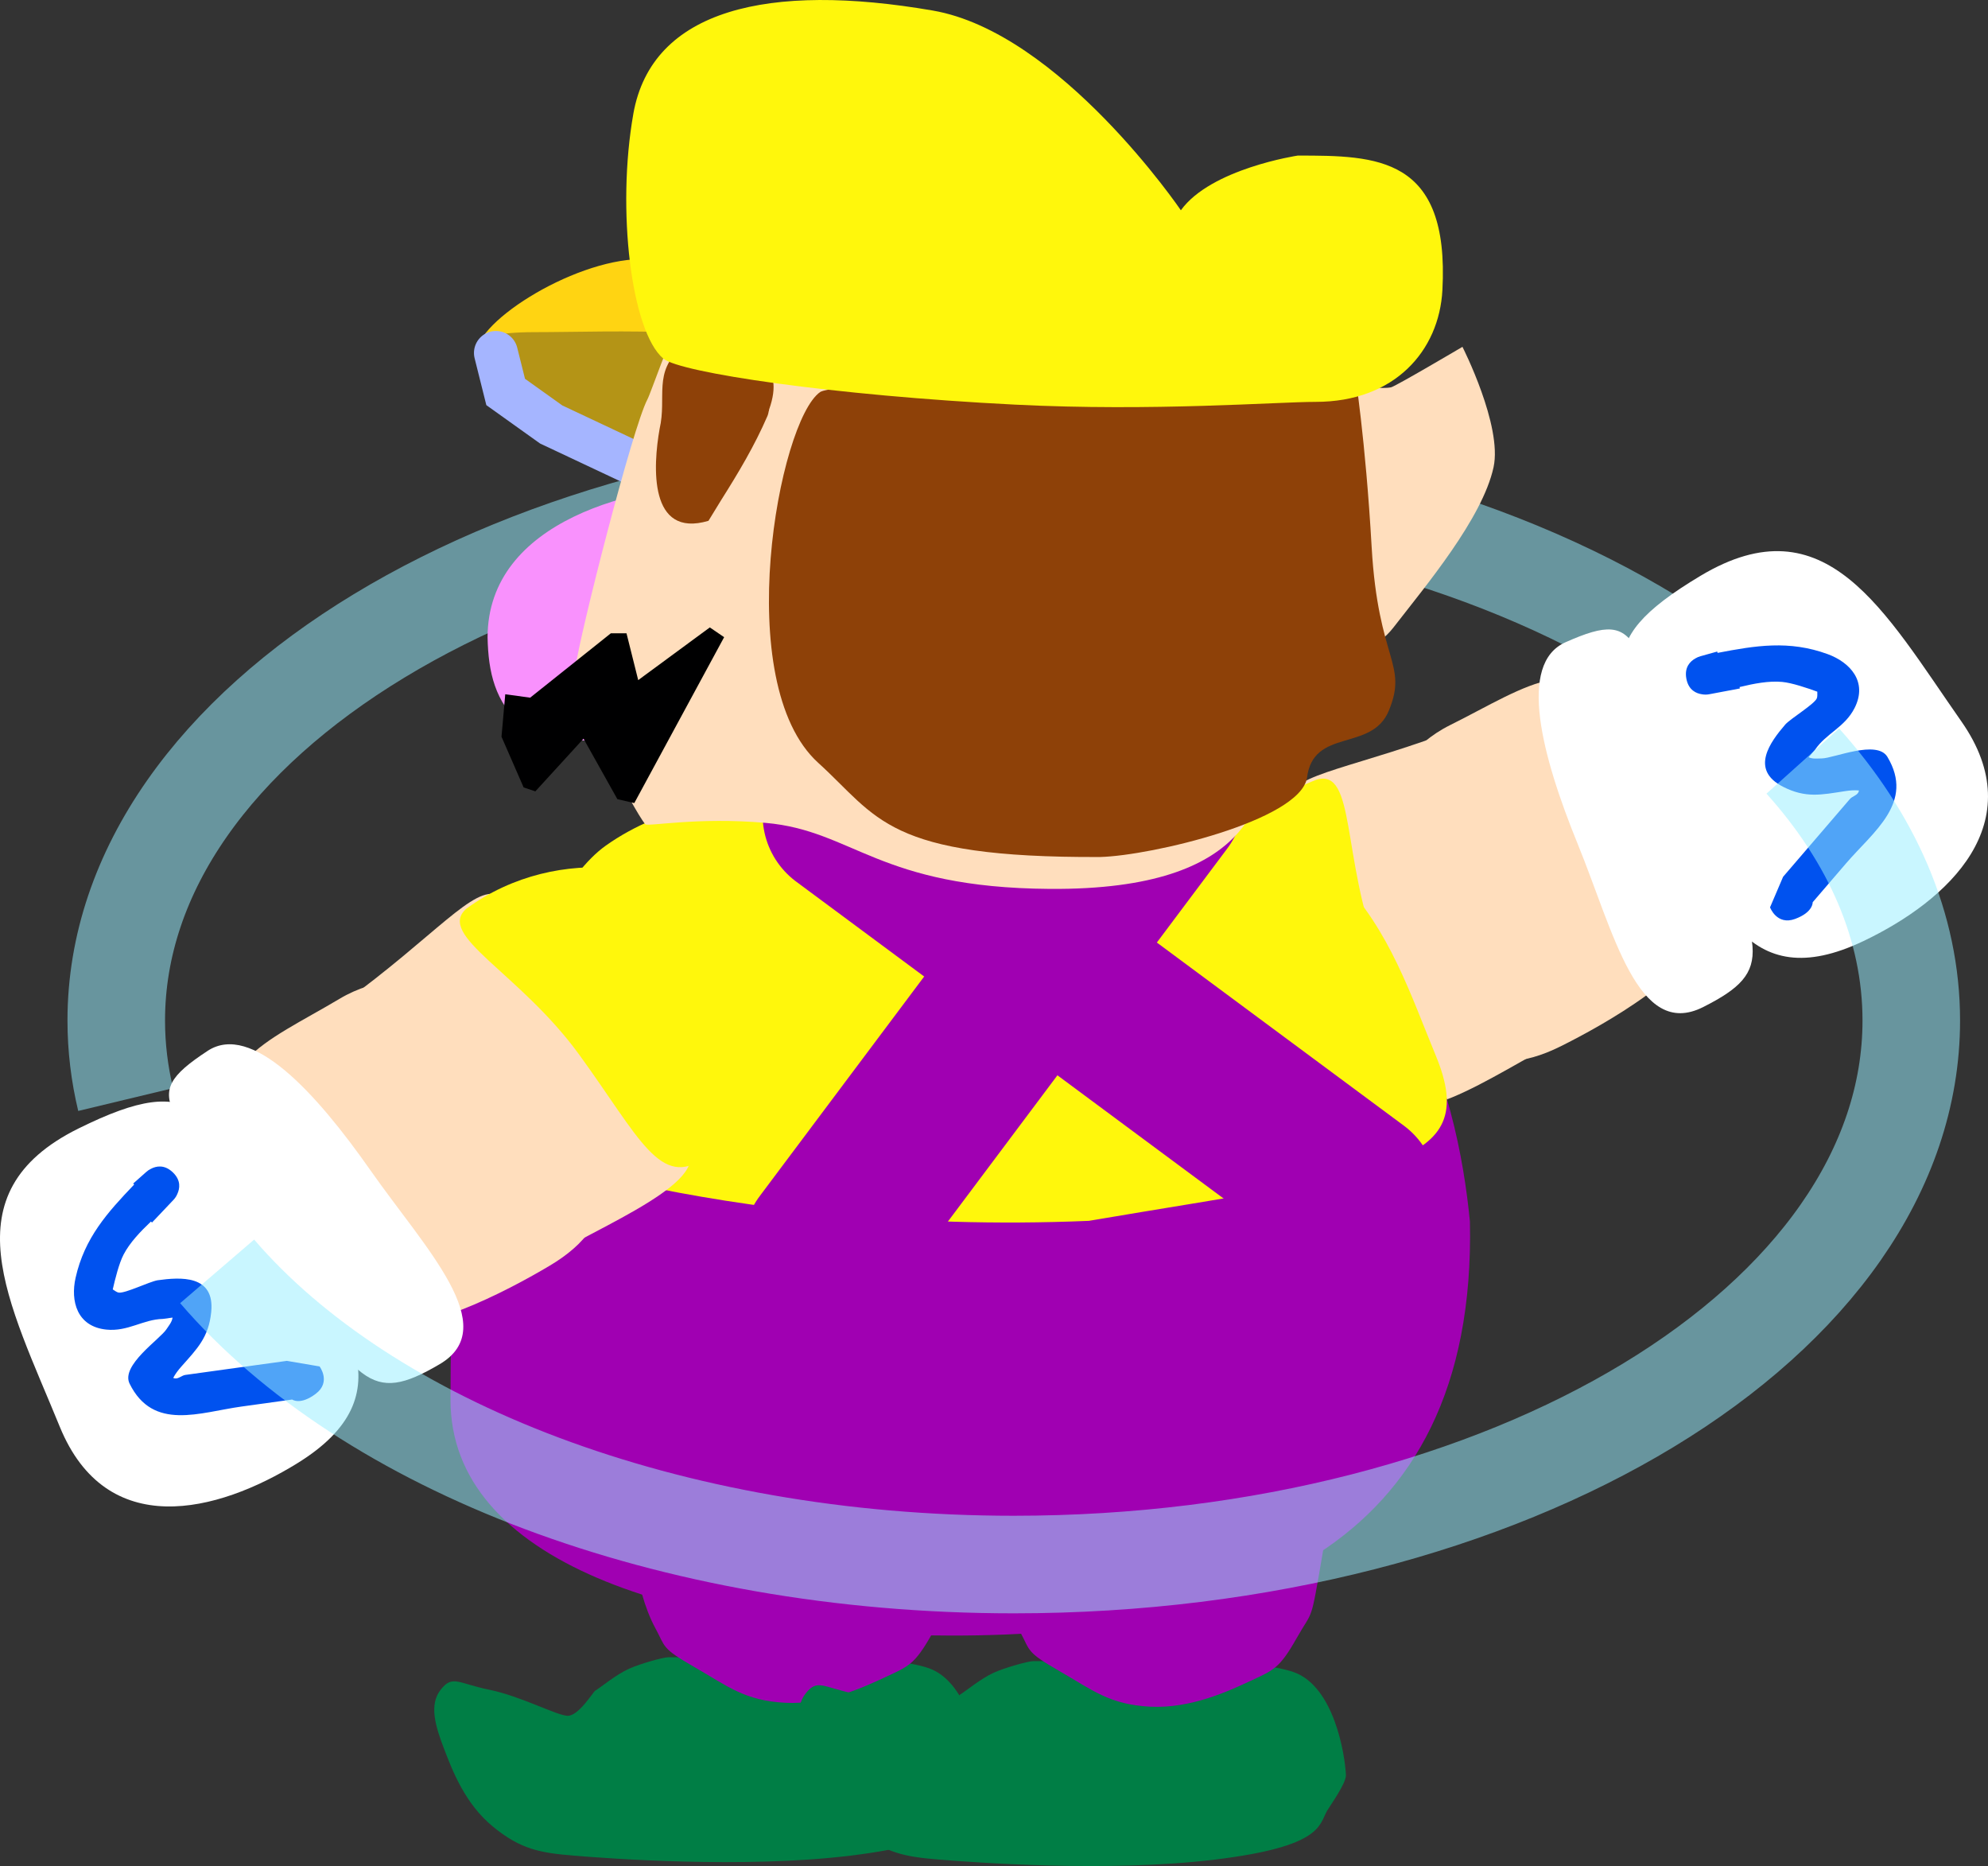 <svg version="1.1" xmlns="http://www.w3.org/2000/svg" xmlns:xlink="http://www.w3.org/1999/xlink" width="203.781" height="191.232" viewBox="0,0,203.781,191.232"><rect x="0" y="0" width="203.781" height="191.232" fill="#333333" stroke="none"/><g transform="translate(-134.833,-83.165)"><g data-paper-data="{&quot;isPaintingLayer&quot;:true}" fill-rule="nonzero" stroke-linejoin="miter" stroke-miterlimit="10" stroke-dasharray="" stroke-dashoffset="0" style="mix-blend-mode: normal"><path d="M147.714,195.848c-0.635,-2.644 -0.964,-5.348 -0.964,-8.098c0,-30.79 41.19,-55.75 92,-55.75c25.57,0 48.704,6.322 65.378,16.526" fill="none" stroke-opacity="0.525" stroke="#99eeff" stroke-width="10" stroke-linecap="butt"/><g data-paper-data="{&quot;index&quot;:null}" stroke-linecap="butt"><g stroke="none" stroke-width="0"><path d="M284.845,157.639c5.277,-2.05 5.292,4.988 9.092,14.769c3.799,9.781 8.235,14.322 2.959,16.371c-5.277,2.05 -16.522,10.529 -18.576,6.825c-1.718,-3.099 -12.116,-27.055 -11.46,-30.537c0.51,-2.709 6.951,-3.142 17.986,-7.428z" data-paper-data="{&quot;origRot&quot;:0,&quot;origPos&quot;:null}" fill="#ffdebd"/><path d="M269.785,163.065c4.037,-1.205 2.551,8.067 6.35,17.848c3.799,9.781 7.128,14.472 1.851,16.521c-5.277,2.05 -12.033,2.023 -14.088,-1.681c-2.263,-2.122 -8.569,-5.874 -7.912,-9.355c-1.893,-7.121 2.765,-19.047 13.799,-23.333z" data-paper-data="{&quot;origRot&quot;:0,&quot;origPos&quot;:null}" fill="#fff70c"/></g><g><path d="M302.036,157.987c3.968,7.999 8.556,11.045 7.551,19.917c-0.548,4.835 -10.443,10.338 -14.802,12.5c-7.792,3.866 -12.472,0.136 -17.073,-9.141c-4.602,-9.277 -2.015,-19.93 5.777,-23.796c7.792,-3.866 13.946,-8.757 18.548,0.52z" data-paper-data="{&quot;origPos&quot;:null,&quot;origRot&quot;:0}" fill="#ffdebd" stroke="#ffdebd" stroke-width="0"/><g data-paper-data="{&quot;origPos&quot;:null,&quot;origRot&quot;:0}" fill="#ffffff" stroke="none" stroke-width="0"><path d="M309.157,142.167c12.859,-7.687 18.812,3.616 26.73,14.932c7.256,10.37 -1.31,18.349 -10.048,22.511c-12.044,5.736 -15.396,-3.784 -20.161,-15.509c-4.765,-11.725 -8.528,-14.757 3.479,-21.934z" data-paper-data="{&quot;origRot&quot;:0,&quot;origPos&quot;:null}"/><path d="M295.304,148.985c8.435,-3.75 6.514,0.125 13.8,16.798c6.396,14.636 7.821,16.801 0.309,20.588c-6.715,3.385 -9.161,-7.657 -12.852,-16.705c-3.691,-9.047 -6.183,-18.491 -1.257,-20.681z" data-paper-data="{&quot;origRot&quot;:0,&quot;origPos&quot;:null}"/></g><path d="M318.839,177.338c-1.877,0.689 -2.567,-1.188 -2.567,-1.188l1.338,-3.131c1.14,-1.327 2.281,-2.655 3.421,-3.982c1.14,-1.327 2.281,-2.655 3.421,-3.982c0.244,-0.285 0.716,-0.364 0.881,-0.701c0.025,-0.052 0.04,-0.115 0.049,-0.184c-0.46,-0.039 -0.93,-0.004 -1.417,0.071c-2.448,0.378 -4.028,0.732 -6.345,-0.441c-3.474,-1.759 -1.303,-4.622 0.224,-6.399c0.596,-0.64 2.914,-2.035 3.215,-2.651c0.085,-0.173 0.055,-0.464 0.058,-0.701c-1.013,-0.368 -2.595,-0.908 -3.603,-1c-1.383,-0.127 -2.89,0.169 -4.364,0.525l0.027,0.146l-3.128,0.59c-0.244,0.048 -0.496,0.051 -0.742,0.007c-0.595,-0.083 -1.376,-0.418 -1.606,-1.565c-0.004,-0.02 -0.008,-0.04 -0.011,-0.06c-0.207,-1.153 0.396,-1.751 0.919,-2.047c0.169,-0.104 0.35,-0.181 0.538,-0.231l1.71,-0.479l0.039,0.138c3.863,-0.743 7.326,-1.325 11.292,0.131c2.284,0.838 4.119,2.817 2.75,5.52c-1.006,1.985 -2.922,2.598 -4.06,4.283c-0.217,0.253 -0.434,0.506 -0.652,0.759c0.407,0.199 0.9,0.126 1.353,0.122c1.216,-0.009 5.651,-1.95 6.725,-0.155c2.801,4.68 -1.432,7.643 -4.24,10.911c-1.14,1.327 -2.281,2.655 -3.421,3.982c0,0 0.072,1.022 -1.805,1.712z" data-paper-data="{&quot;origPos&quot;:null}" fill="#0052ef" stroke="none" stroke-width="0.5"/></g></g><path d="M183.71,119.754c-0.818,-3.174 9.662,-9.94 16.809,-10.038c17.482,-0.242 40.861,5.138 47.671,7.138c5.635,1.655 7.92,6.726 8.737,9.9c0.221,0.858 -11.696,1.283 -17.585,0.7c-12.119,-1.2 -55.41,-6.842 -55.632,-7.7z" data-paper-data="{&quot;origPos&quot;:null,&quot;index&quot;:null}" fill="#ffd412" stroke="none" stroke-width="0" stroke-linecap="butt"/><g data-paper-data="{&quot;index&quot;:null}" stroke="none" stroke-width="0" stroke-linecap="butt"><path d="M250.322,169.83c28.475,0 33.965,25.981 35.185,38.509c0.734,34.205 -24.584,42.44 -53.059,42.44c-28.475,0 -51.434,-7.716 -51.434,-24.132c0,-17.809 0.972,-42.485 16.914,-53.82c11.877,-8.445 36.996,-2.997 52.394,-2.997z" data-paper-data="{&quot;origPos&quot;:null,&quot;index&quot;:null}" fill="#a000b2"/><path d="M282.007,191.338c4.787,11.562 -5.299,11.797 -35.559,16.94c-38.588,1.626 -63.997,-8.763 -63.997,-8.763c0,0 6.437,-23.973 14.477,-29.689c11.877,-8.445 32.496,-5.497 47.894,-5.497c28.475,0 32.116,14.767 37.185,27.009z" data-paper-data="{&quot;origPos&quot;:null,&quot;index&quot;:null}" fill="#fff70c"/></g><path d="M221.504,166.682l52.167,38.667" data-paper-data="{&quot;index&quot;:null}" fill="none" stroke="#a000b2" stroke-width="17" stroke-linecap="round"/><path d="M219.504,210.849l34.333,-45.833" data-paper-data="{&quot;index&quot;:null}" fill="none" stroke="#a000b2" stroke-width="17" stroke-linecap="round"/><path d="M217.8,142.312c0.301,-0.062 0.513,-0.062 0.513,-0.062c1.53,0 4.957,-0.223 5.928,1.179c2.01,2.9 2.37,8.225 -0.243,11.035c-3.717,3.998 -8.255,3.494 -12.945,4.737c-5.362,1.072 -11.588,0.326 -16.989,-0.214c-1.735,-0.173 -4.296,-0.218 -5.68,-1.416c-2.824,-2.446 -3.498,-5.531 -3.572,-9.071c0,-12.012 15.221,-15.75 25,-15.75c2.914,0 6.228,1.386 7.33,4.363c0.499,1.348 0.398,3.488 0.657,5.198z" data-paper-data="{&quot;origPos&quot;:null,&quot;index&quot;:null}" fill="#f991fd" stroke="none" stroke-width="0.5" stroke-linecap="butt"/><path d="M189.627,117.204c7.941,0 23.502,-0.795 23.502,2.85c0,3.645 1.968,10.4 -5.972,10.4c-9.854,0 -22.377,-4.807 -23.005,-8.6c-0.407,-2.455 -2.466,-4.65 5.475,-4.65z" data-paper-data="{&quot;origPos&quot;:null,&quot;index&quot;:null}" fill="#b49416" stroke="none" stroke-width="0" stroke-linecap="butt"/><path d="M202.667,132l-11.333,-5.333l-4.667,-3.333l-1,-4" data-paper-data="{&quot;origPos&quot;:null,&quot;index&quot;:null}" fill="none" stroke="#a5b5ff" stroke-width="4.5" stroke-linecap="round"/><path d="M242.452,174.26c-17.618,-0.122 -20.112,-5.969 -29.137,-6.766c-7.026,-0.62 -12.1,0.412 -12.339,0.135c-1.209,-1.397 -7.519,-13.637 -7.22,-15.752c0.565,-3.994 5.923,-24.899 7.433,-27.767c0.412,-0.783 2.323,-6.55 3.038,-7.073c4.972,-3.638 38.382,4.415 45.142,7.119c2.496,0.998 6.407,3.394 9.108,3.446c0.305,0.006 1.551,-1.897 2.192,-2.39c1.692,-1.302 3.571,-1.718 5.673,-2.293c4.329,-1.185 9.029,0.328 11.079,-0.061c0.436,-0.083 7.321,-4.148 7.321,-4.148c0,0 4.114,8.08 3.188,12.338c-1.142,5.251 -6.966,12.169 -10.252,16.411c-1.627,2.092 -3.794,2.712 -5.539,3.323c-0.882,0.309 -1.96,0.744 -1.964,0.991c-0.015,0.982 -1.595,2.67 -1.989,3.606c-0.912,2.168 -1.509,4.208 -2.827,6.235c-1.837,2.755 -1.454,12.795 -22.907,12.646z" data-paper-data="{&quot;origPos&quot;:null,&quot;index&quot;:null}" fill="#ffdebd" stroke="none" stroke-width="0.5" stroke-linecap="butt"/><path d="M213.677,125.09c-0.012,0.127 -0.03,0.205 -0.03,0.205l-0.014,-0.006c-0.041,0.295 -0.129,0.499 -0.129,0.499c-1.324,3.062 -2.979,5.822 -4.753,8.634c-0.017,0.027 -1.295,2.116 -1.297,2.117c-6.132,1.818 -5.686,-5.604 -5.007,-9.43c0.755,-3.25 -0.707,-5.814 2.255,-8.335c1.08,-0.919 2.542,-0.387 3.776,-0.172c3.779,0.659 6.828,1.887 5.206,6.489l-0.006,-0.001z" data-paper-data="{&quot;index&quot;:null}" fill="#8e4108" stroke="none" stroke-width="0.5" stroke-linecap="butt"/><path d="M275.435,139.222c0.668,11.704 3.765,11.929 1.758,16.78c-1.767,4.271 -7.78,1.688 -8.392,6.92c-0.822,4.345 -15.905,7.926 -21.186,8.069c-21.988,0.1 -22.761,-4.077 -28.907,-9.649c-9.008,-8.167 -4.069,-35.035 0.199,-38.004c2.318,-1.449 51.948,-2.012 54.794,-2.032c0,0 1.099,6.793 1.734,17.916z" data-paper-data="{&quot;index&quot;:null}" fill="#8e4108" stroke="none" stroke-width="0.5" stroke-linecap="butt"/><path d="M199.753,94.829c1.903,-10.732 13.881,-13.483 30.686,-10.585c13.055,2.251 25.44,20.47 25.44,20.47c3.075,-4.27 11.978,-5.605 11.978,-5.605c8.089,0 15.569,0.053 14.831,13.787c-0.334,6.226 -4.899,11.453 -12.988,11.453c-3.955,0 -16.648,0.996 -30.834,0.282c-18.673,-0.94 -34.34,-3.282 -36.04,-4.717c-3.278,-2.765 -4.817,-15.245 -3.072,-25.086z" data-paper-data="{&quot;origPos&quot;:null,&quot;index&quot;:null}" fill="#fff70c" stroke="none" stroke-width="0" stroke-linecap="butt"/><g data-paper-data="{&quot;origPos&quot;:null,&quot;index&quot;:null}" stroke-width="0" stroke-linecap="round"><path d="M203.333,253c11.07,0 22.611,-0.339 26.733,1.133c4.122,1.472 5.235,8.437 5.333,10.533c0.04,0.852 -1.682,3.224 -1.933,3.667c-0.832,1.468 -0.49,3.661 -11.467,5c-10.977,1.339 -24.85,0.285 -28.333,0c-3.483,-0.285 -5.489,-0.653 -8.333,-3c-2.845,-2.347 -4.141,-5.745 -5,-8c-0.859,-2.255 -1.543,-4.445 -0.333,-6c1.21,-1.555 1.772,-0.662 5,0c3.228,0.662 6.869,2.621 8,2.667c1.131,0.045 2.63,-2.438 2.84,-2.567c0.631,-0.388 2.107,-1.629 3.445,-2.242c1.139,-0.522 3.542,-1.19 4.048,-1.19z" data-paper-data="{&quot;origPos&quot;:null}" fill="#007e45" stroke="#000000"/><path d="M230.333,250.667c-1.739,3.082 -2.38,3.266 -4.667,4.333c-2.286,1.067 -6.169,2.878 -10.333,2.667c-4.165,-0.212 -5.908,-1.697 -9.333,-3.667c-3.426,-1.97 -2.923,-2.026 -4,-4c-1.077,-1.974 -1.883,-4.953 -2,-7c-0.163,-2.844 -5.166,-14.52 1,-17.333c6.166,-2.813 33.04,-2.038 33.333,1.667c0.265,3.35 -0.07,7.297 -1.333,14.667c-1.263,7.37 -0.928,5.584 -2.667,8.667z" data-paper-data="{&quot;origPos&quot;:null}" fill="#a000b2" stroke="#b100c6"/></g><g data-paper-data="{&quot;origPos&quot;:null,&quot;index&quot;:null}" stroke-width="0" stroke-linecap="round"><path d="M240.733,253.4c11.07,0 22.611,-0.339 26.733,1.133c4.122,1.472 5.235,8.437 5.333,10.533c0.04,0.852 -1.682,3.224 -1.933,3.667c-0.832,1.468 -0.49,3.661 -11.467,5c-10.977,1.339 -24.85,0.285 -28.333,0c-3.483,-0.285 -5.489,-0.653 -8.333,-3c-2.845,-2.347 -4.141,-5.745 -5,-8c-0.859,-2.255 -1.543,-4.445 -0.333,-6c1.21,-1.555 1.772,-0.662 5,0c3.228,0.662 6.869,2.621 8,2.667c1.131,0.045 2.63,-2.438 2.84,-2.567c0.631,-0.388 2.107,-1.629 3.445,-2.242c1.139,-0.522 3.542,-1.19 4.048,-1.19z" data-paper-data="{&quot;origPos&quot;:null}" fill="#007e45" stroke="#000000"/><path d="M267.733,251.067c-1.739,3.082 -2.38,3.266 -4.667,4.333c-2.286,1.067 -6.169,2.878 -10.333,2.667c-4.165,-0.212 -5.908,-1.697 -9.333,-3.667c-3.426,-1.97 -2.924,-2.026 -4,-4c-1.077,-1.974 -1.883,-4.953 -2,-7c-0.163,-2.844 -5.166,-14.52 1,-17.333c6.166,-2.813 33.04,-2.038 33.333,1.667c0.265,3.35 -0.07,7.297 -1.333,14.667c-1.263,7.37 -0.928,5.584 -2.667,8.667z" data-paper-data="{&quot;origPos&quot;:null}" fill="#a000b2" stroke="#b100c6"/></g><path d="M186.625,154.313l2.552,0.35l8.274,-6.6h1.601l1.201,4.8l7.34,-5.4l1.468,1l-9.208,17l-1.735,-0.4l-3.47,-6.2l-4.938,5.4l-1.201,-0.4l-2.269,-5.2z" data-paper-data="{&quot;index&quot;:null}" fill="#000001" stroke="#ff0000" stroke-width="0" stroke-linecap="round"/><g data-paper-data="{&quot;index&quot;:null}" stroke-linecap="butt"><g stroke="none" stroke-width="0"><path d="M169.941,185.993c9.579,-6.955 13.431,-12.135 15.985,-11.097c3.282,1.334 17.791,23.049 19.465,26.172c2.002,3.733 -11.217,8.594 -15.797,11.92c-4.581,3.326 -5.995,-2.862 -12.16,-11.353c-6.165,-8.491 -12.073,-12.315 -7.492,-15.641z" data-paper-data="{&quot;origRot&quot;:0,&quot;origPos&quot;:null}" fill="#ffdebd"/><path d="M182.659,176.271c9.579,-6.955 22.127,-4.412 27.089,1.036c3.282,1.334 3.021,8.667 3.58,11.718c2.002,3.733 -1.635,9.427 -6.216,12.753c-4.581,3.326 -6.721,-2.012 -12.887,-10.503c-6.165,-8.491 -14.765,-12.262 -11.566,-15.004z" data-paper-data="{&quot;origRot&quot;:0,&quot;origPos&quot;:null}" fill="#fff70c"/></g><g><path d="M160.035,201.394c-5.306,-8.892 2.138,-11.416 9.608,-15.874c7.47,-4.457 17.827,-0.862 23.133,8.03c5.306,8.892 5.908,14.846 -1.562,19.303c-4.179,2.494 -14.163,7.832 -18.525,5.674c-8.003,-3.96 -8.079,-9.467 -12.655,-17.134z" data-paper-data="{&quot;origPos&quot;:null,&quot;origRot&quot;:0}" fill="#ffdebd" stroke="#ffdebd" stroke-width="0"/><g data-paper-data="{&quot;origPos&quot;:null,&quot;origRot&quot;:0}" fill="#ffffff" stroke="none" stroke-width="0"><path d="M142.88,198.812c12.536,-6.207 13.047,-1.401 20.323,8.954c7.276,10.355 13.464,18.329 2.119,25.347c-8.23,5.092 -19.578,7.971 -24.365,-3.744c-5.225,-12.784 -11.503,-23.909 1.923,-30.557z" data-paper-data="{&quot;origRot&quot;:0,&quot;origPos&quot;:null}"/><path d="M156.113,190.859c4.508,-2.955 11.098,4.255 16.705,12.257c5.607,8.002 13.565,16.039 7.083,19.851c-7.251,4.264 -8.301,1.894 -17.14,-11.409c-10.07,-15.155 -14.368,-15.638 -6.647,-20.698z" data-paper-data="{&quot;origRot&quot;:0,&quot;origPos&quot;:null}"/></g><path d="M167.203,225.999c-1.596,1.205 -2.417,0.59 -2.417,0.59c-1.733,0.24 -3.467,0.48 -5.2,0.72c-4.268,0.591 -9.051,2.544 -11.468,-2.345c-0.927,-1.875 3.106,-4.552 3.772,-5.57c0.248,-0.379 0.577,-0.754 0.63,-1.203c-0.33,0.046 -0.66,0.091 -0.991,0.137c-2.032,0.045 -3.586,1.324 -5.799,1.094c-3.013,-0.313 -3.683,-2.927 -3.151,-5.301c0.924,-4.122 3.289,-6.718 6.005,-9.563l-0.095,-0.107l1.328,-1.178c0.143,-0.131 0.306,-0.242 0.485,-0.327c0.532,-0.28 1.361,-0.463 2.219,0.336c0.015,0.014 0.03,0.028 0.044,0.042c0.84,0.814 0.698,1.652 0.446,2.197c-0.096,0.231 -0.235,0.441 -0.408,0.62l-2.19,2.31l-0.108,-0.102c-1.098,1.046 -2.163,2.154 -2.805,3.385c-0.468,0.897 -0.871,2.52 -1.11,3.57c0.201,0.126 0.429,0.308 0.621,0.33c0.68,0.081 3.109,-1.113 3.969,-1.267c2.322,-0.321 5.903,-0.596 5.501,3.277c-0.268,2.583 -1.422,3.72 -3.065,5.573c-0.327,0.369 -0.611,0.745 -0.827,1.153c0.063,0.03 0.124,0.051 0.181,0.058c0.373,0.044 0.695,-0.309 1.066,-0.361c1.733,-0.24 3.467,-0.48 5.2,-0.72c1.733,-0.24 3.467,-0.48 5.2,-0.72l3.356,0.571c0,0 1.205,1.596 -0.391,2.801z" data-paper-data="{&quot;origPos&quot;:null}" fill="#0052ef" stroke="none" stroke-width="0.5"/></g></g><path d="M319.63,161.158c7.092,7.904 11.12,16.963 11.12,26.592c0,30.79 -41.19,55.75 -92,55.75c-35.511,0 -66.323,-12.192 -81.658,-30.045" fill="none" stroke-opacity="0.525" stroke="#99eeff" stroke-width="10" stroke-linecap="butt"/></g></g></svg>